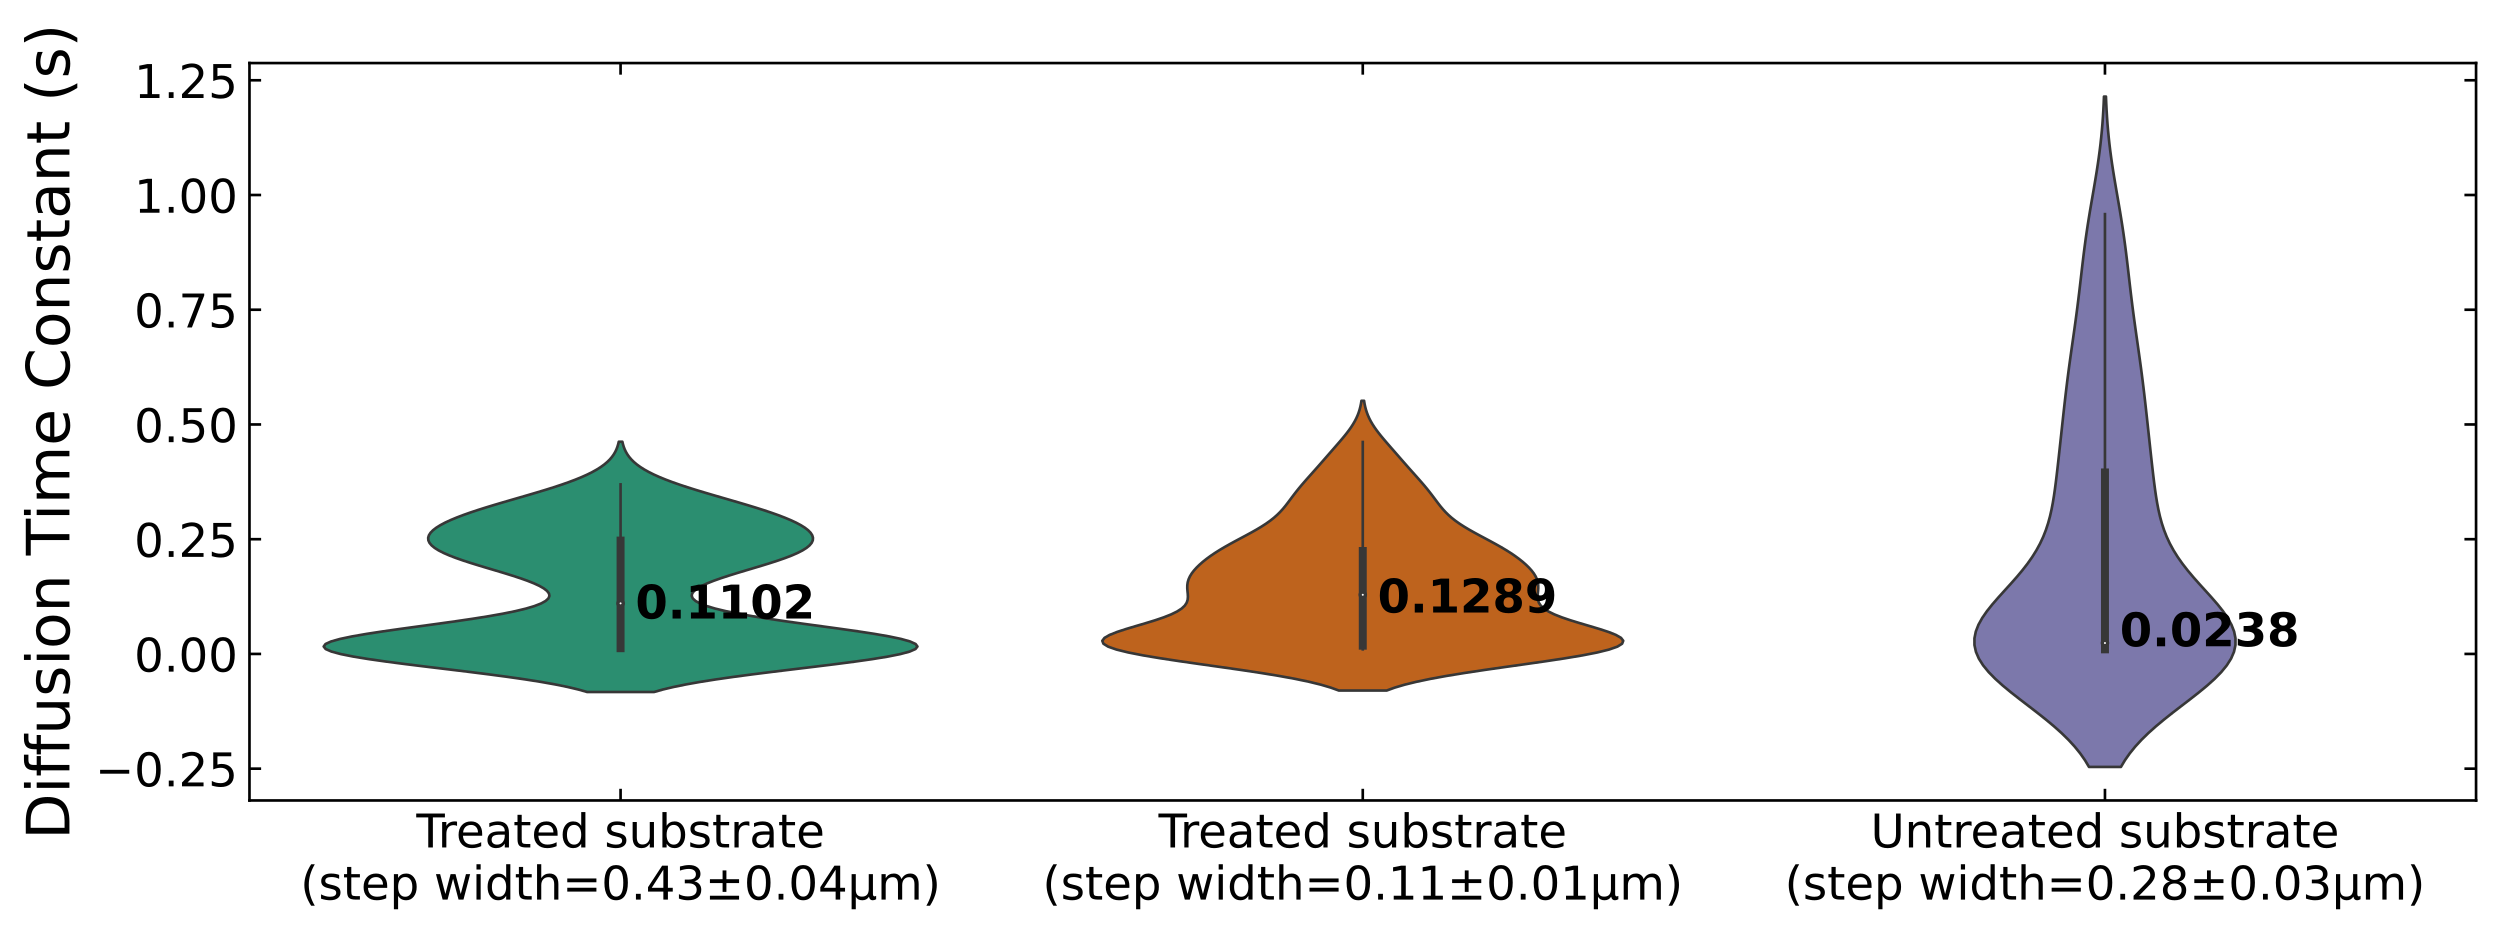 <?xml version="1.0" encoding="utf-8" standalone="no"?>
<!DOCTYPE svg PUBLIC "-//W3C//DTD SVG 1.1//EN"
  "http://www.w3.org/Graphics/SVG/1.1/DTD/svg11.dtd">
<!-- Created with matplotlib (https://matplotlib.org/) -->
<svg height="280.648pt" version="1.1" viewBox="0 0 751.824 280.648" width="751.824pt" xmlns="http://www.w3.org/2000/svg" xmlns:xlink="http://www.w3.org/1999/xlink">
 <defs>
  <style type="text/css">*{stroke-linecap:butt;stroke-linejoin:round;}</style>
 </defs>
 <g id="figure_1">
  <g id="patch_1">
   <path d="M 0 280.648 
L 751.824 280.648 
L 751.824 0 
L 0 0 
z
" style="fill:#ffffff;"/>
  </g>
  <g id="axes_1">
   <g id="patch_2">
    <path d="M 75.024 240.722 
L 744.624 240.722 
L 744.624 18.962 
L 75.024 18.962 
z
" style="fill:#ffffff;"/>
   </g>
   <g id="PolyCollection_1">
    <defs>
     <path d="M 196.658 -72.534 
L 176.59 -72.534 
L 173.894 -73.295 
L 170.695 -74.055 
L 166.966 -74.815 
L 162.696 -75.576 
L 157.899 -76.336 
L 152.611 -77.096 
L 146.9 -77.856 
L 140.863 -78.617 
L 134.626 -79.377 
L 128.342 -80.137 
L 122.182 -80.898 
L 116.335 -81.658 
L 110.988 -82.418 
L 106.325 -83.179 
L 102.511 -83.939 
L 99.683 -84.699 
L 97.942 -85.459 
L 97.344 -86.22 
L 97.899 -86.98 
L 99.57 -87.74 
L 102.272 -88.501 
L 105.885 -89.261 
L 110.253 -90.021 
L 115.202 -90.782 
L 120.543 -91.542 
L 126.089 -92.302 
L 131.659 -93.062 
L 137.091 -93.823 
L 142.243 -94.583 
L 147 -95.343 
L 151.274 -96.104 
L 155.004 -96.864 
L 158.153 -97.624 
L 160.709 -98.385 
L 162.673 -99.145 
L 164.063 -99.905 
L 164.905 -100.666 
L 165.234 -101.426 
L 165.086 -102.186 
L 164.501 -102.946 
L 163.521 -103.707 
L 162.186 -104.467 
L 160.54 -105.227 
L 158.624 -105.988 
L 156.485 -106.748 
L 154.168 -107.508 
L 151.722 -108.269 
L 149.197 -109.029 
L 146.643 -109.789 
L 144.112 -110.549 
L 141.653 -111.31 
L 139.313 -112.07 
L 137.136 -112.83 
L 135.158 -113.591 
L 133.414 -114.351 
L 131.926 -115.111 
L 130.715 -115.872 
L 129.791 -116.632 
L 129.159 -117.392 
L 128.819 -118.152 
L 128.764 -118.913 
L 128.988 -119.673 
L 129.478 -120.433 
L 130.222 -121.194 
L 131.208 -121.954 
L 132.422 -122.714 
L 133.851 -123.475 
L 135.482 -124.235 
L 137.299 -124.995 
L 139.29 -125.755 
L 141.436 -126.516 
L 143.72 -127.276 
L 146.123 -128.036 
L 148.62 -128.797 
L 151.187 -129.557 
L 153.798 -130.317 
L 156.424 -131.078 
L 159.039 -131.838 
L 161.612 -132.598 
L 164.119 -133.358 
L 166.533 -134.119 
L 168.833 -134.879 
L 171 -135.639 
L 173.02 -136.4 
L 174.882 -137.16 
L 176.578 -137.92 
L 178.108 -138.681 
L 179.471 -139.441 
L 180.673 -140.201 
L 181.72 -140.961 
L 182.622 -141.722 
L 183.391 -142.482 
L 184.038 -143.242 
L 184.577 -144.003 
L 185.021 -144.763 
L 185.381 -145.523 
L 185.671 -146.284 
L 185.901 -147.044 
L 186.082 -147.804 
L 187.166 -147.804 
L 187.166 -147.804 
L 187.347 -147.044 
L 187.577 -146.284 
L 187.867 -145.523 
L 188.228 -144.763 
L 188.671 -144.003 
L 189.21 -143.242 
L 189.857 -142.482 
L 190.626 -141.722 
L 191.528 -140.961 
L 192.576 -140.201 
L 193.777 -139.441 
L 195.14 -138.681 
L 196.67 -137.92 
L 198.367 -137.16 
L 200.228 -136.4 
L 202.248 -135.639 
L 204.415 -134.879 
L 206.715 -134.119 
L 209.13 -133.358 
L 211.636 -132.598 
L 214.209 -131.838 
L 216.824 -131.078 
L 219.45 -130.317 
L 222.061 -129.557 
L 224.629 -128.797 
L 227.126 -128.036 
L 229.528 -127.276 
L 231.812 -126.516 
L 233.959 -125.755 
L 235.949 -124.995 
L 237.767 -124.235 
L 239.397 -123.475 
L 240.826 -122.714 
L 242.04 -121.954 
L 243.026 -121.194 
L 243.77 -120.433 
L 244.26 -119.673 
L 244.484 -118.913 
L 244.43 -118.152 
L 244.089 -117.392 
L 243.457 -116.632 
L 242.533 -115.872 
L 241.322 -115.111 
L 239.835 -114.351 
L 238.09 -113.591 
L 236.113 -112.83 
L 233.935 -112.07 
L 231.595 -111.31 
L 229.136 -110.549 
L 226.605 -109.789 
L 224.051 -109.029 
L 221.526 -108.269 
L 219.08 -107.508 
L 216.763 -106.748 
L 214.624 -105.988 
L 212.708 -105.227 
L 211.062 -104.467 
L 209.727 -103.707 
L 208.747 -102.946 
L 208.162 -102.186 
L 208.014 -101.426 
L 208.343 -100.666 
L 209.186 -99.905 
L 210.575 -99.145 
L 212.539 -98.385 
L 215.095 -97.624 
L 218.245 -96.864 
L 221.974 -96.104 
L 226.248 -95.343 
L 231.005 -94.583 
L 236.157 -93.823 
L 241.589 -93.062 
L 247.16 -92.302 
L 252.705 -91.542 
L 258.046 -90.782 
L 262.995 -90.021 
L 267.363 -89.261 
L 270.976 -88.501 
L 273.678 -87.74 
L 275.349 -86.98 
L 275.904 -86.22 
L 275.306 -85.459 
L 273.565 -84.699 
L 270.737 -83.939 
L 266.923 -83.179 
L 262.26 -82.418 
L 256.913 -81.658 
L 251.066 -80.898 
L 244.907 -80.137 
L 238.622 -79.377 
L 232.385 -78.617 
L 226.348 -77.856 
L 220.637 -77.096 
L 215.349 -76.336 
L 210.552 -75.576 
L 206.282 -74.815 
L 202.553 -74.055 
L 199.354 -73.295 
L 196.658 -72.534 
z
" id="m9486fb1afa" style="stroke:#373737;stroke-width:0.8;"/>
    </defs>
    <g clip-path="url(#p6ce633fe58)">
     <use style="fill:#2b8e70;stroke:#373737;stroke-width:0.8;" x="0" xlink:href="#m9486fb1afa" y="280.648"/>
    </g>
   </g>
   <g id="PolyCollection_2">
    <defs>
     <path d="M 417.018 -72.981 
L 402.631 -72.981 
L 400.214 -73.861 
L 397.234 -74.742 
L 393.646 -75.622 
L 389.432 -76.502 
L 384.611 -77.382 
L 379.238 -78.262 
L 373.416 -79.143 
L 367.291 -80.023 
L 361.049 -80.903 
L 354.904 -81.783 
L 349.086 -82.664 
L 343.825 -83.544 
L 339.328 -84.424 
L 335.764 -85.304 
L 333.248 -86.184 
L 331.83 -87.065 
L 331.495 -87.945 
L 332.16 -88.825 
L 333.686 -89.705 
L 335.891 -90.586 
L 338.568 -91.466 
L 341.503 -92.346 
L 344.491 -93.226 
L 347.355 -94.106 
L 349.95 -94.987 
L 352.175 -95.867 
L 353.976 -96.747 
L 355.338 -97.627 
L 356.285 -98.508 
L 356.867 -99.388 
L 357.158 -100.268 
L 357.239 -101.148 
L 357.197 -102.029 
L 357.109 -102.909 
L 357.045 -103.789 
L 357.056 -104.669 
L 357.18 -105.549 
L 357.439 -106.43 
L 357.839 -107.31 
L 358.379 -108.19 
L 359.05 -109.07 
L 359.841 -109.951 
L 360.744 -110.831 
L 361.75 -111.711 
L 362.855 -112.591 
L 364.058 -113.471 
L 365.359 -114.352 
L 366.753 -115.232 
L 368.235 -116.112 
L 369.793 -116.992 
L 371.406 -117.873 
L 373.052 -118.753 
L 374.7 -119.633 
L 376.319 -120.513 
L 377.878 -121.393 
L 379.349 -122.274 
L 380.713 -123.154 
L 381.956 -124.034 
L 383.074 -124.914 
L 384.072 -125.795 
L 384.963 -126.675 
L 385.763 -127.555 
L 386.495 -128.435 
L 387.181 -129.316 
L 387.844 -130.196 
L 388.5 -131.076 
L 389.166 -131.956 
L 389.85 -132.836 
L 390.557 -133.717 
L 391.289 -134.597 
L 392.042 -135.477 
L 392.811 -136.357 
L 393.592 -137.238 
L 394.378 -138.118 
L 395.164 -138.998 
L 395.946 -139.878 
L 396.724 -140.758 
L 397.497 -141.639 
L 398.266 -142.519 
L 399.034 -143.399 
L 399.801 -144.279 
L 400.569 -145.16 
L 401.338 -146.04 
L 402.105 -146.92 
L 402.867 -147.8 
L 403.616 -148.68 
L 404.346 -149.561 
L 405.048 -150.441 
L 405.713 -151.321 
L 406.334 -152.201 
L 406.903 -153.082 
L 407.416 -153.962 
L 407.869 -154.842 
L 408.263 -155.722 
L 408.598 -156.603 
L 408.877 -157.483 
L 409.105 -158.363 
L 409.287 -159.243 
L 409.431 -160.123 
L 410.217 -160.123 
L 410.217 -160.123 
L 410.361 -159.243 
L 410.543 -158.363 
L 410.771 -157.483 
L 411.051 -156.603 
L 411.385 -155.722 
L 411.779 -154.842 
L 412.232 -153.962 
L 412.745 -153.082 
L 413.315 -152.201 
L 413.935 -151.321 
L 414.601 -150.441 
L 415.302 -149.561 
L 416.032 -148.68 
L 416.781 -147.8 
L 417.543 -146.92 
L 418.31 -146.04 
L 419.079 -145.16 
L 419.847 -144.279 
L 420.614 -143.399 
L 421.382 -142.519 
L 422.151 -141.639 
L 422.924 -140.758 
L 423.702 -139.878 
L 424.484 -138.998 
L 425.27 -138.118 
L 426.056 -137.238 
L 426.837 -136.357 
L 427.607 -135.477 
L 428.36 -134.597 
L 429.091 -133.717 
L 429.798 -132.836 
L 430.482 -131.956 
L 431.148 -131.076 
L 431.804 -130.196 
L 432.467 -129.316 
L 433.153 -128.435 
L 433.885 -127.555 
L 434.686 -126.675 
L 435.576 -125.795 
L 436.574 -124.914 
L 437.692 -124.034 
L 438.935 -123.154 
L 440.299 -122.274 
L 441.771 -121.393 
L 443.329 -120.513 
L 444.948 -119.633 
L 446.596 -118.753 
L 448.242 -117.873 
L 449.856 -116.992 
L 451.413 -116.112 
L 452.895 -115.232 
L 454.289 -114.352 
L 455.59 -113.471 
L 456.793 -112.591 
L 457.899 -111.711 
L 458.904 -110.831 
L 459.807 -109.951 
L 460.598 -109.07 
L 461.269 -108.19 
L 461.809 -107.31 
L 462.209 -106.43 
L 462.468 -105.549 
L 462.592 -104.669 
L 462.604 -103.789 
L 462.539 -102.909 
L 462.451 -102.029 
L 462.409 -101.148 
L 462.49 -100.268 
L 462.781 -99.388 
L 463.363 -98.508 
L 464.31 -97.627 
L 465.672 -96.747 
L 467.473 -95.867 
L 469.699 -94.987 
L 472.293 -94.106 
L 475.157 -93.226 
L 478.145 -92.346 
L 481.08 -91.466 
L 483.757 -90.586 
L 485.962 -89.705 
L 487.488 -88.825 
L 488.153 -87.945 
L 487.818 -87.065 
L 486.401 -86.184 
L 483.884 -85.304 
L 480.32 -84.424 
L 475.823 -83.544 
L 470.562 -82.664 
L 464.745 -81.783 
L 458.6 -80.903 
L 452.357 -80.023 
L 446.232 -79.143 
L 440.41 -78.262 
L 435.037 -77.382 
L 430.216 -76.502 
L 426.003 -75.622 
L 422.414 -74.742 
L 419.434 -73.861 
L 417.018 -72.981 
z
" id="m506a0eb60c" style="stroke:#373737;stroke-width:0.8;"/>
    </defs>
    <g clip-path="url(#p6ce633fe58)">
     <use style="fill:#be631d;stroke:#373737;stroke-width:0.8;" x="0" xlink:href="#m506a0eb60c" y="280.648"/>
    </g>
   </g>
   <g id="PolyCollection_3">
    <defs>
     <path d="M 637.826 -50.006 
L 628.222 -50.006 
L 627.003 -52.043 
L 625.574 -54.079 
L 623.925 -56.115 
L 622.055 -58.152 
L 619.972 -60.188 
L 617.695 -62.224 
L 615.252 -64.261 
L 612.685 -66.297 
L 610.044 -68.334 
L 607.392 -70.37 
L 604.795 -72.406 
L 602.326 -74.443 
L 600.057 -76.479 
L 598.057 -78.515 
L 596.387 -80.552 
L 595.096 -82.588 
L 594.221 -84.624 
L 593.78 -86.661 
L 593.774 -88.697 
L 594.185 -90.734 
L 594.981 -92.77 
L 596.113 -94.806 
L 597.523 -96.843 
L 599.145 -98.879 
L 600.91 -100.915 
L 602.749 -102.952 
L 604.6 -104.988 
L 606.405 -107.024 
L 608.118 -109.061 
L 609.705 -111.097 
L 611.141 -113.134 
L 612.414 -115.17 
L 613.521 -117.206 
L 614.467 -119.243 
L 615.265 -121.279 
L 615.932 -123.315 
L 616.487 -125.352 
L 616.95 -127.388 
L 617.339 -129.424 
L 617.674 -131.461 
L 617.969 -133.497 
L 618.236 -135.534 
L 618.485 -137.57 
L 618.722 -139.606 
L 618.952 -141.643 
L 619.178 -143.679 
L 619.401 -145.715 
L 619.622 -147.752 
L 619.843 -149.788 
L 620.062 -151.824 
L 620.282 -153.861 
L 620.504 -155.897 
L 620.728 -157.934 
L 620.958 -159.97 
L 621.193 -162.006 
L 621.436 -164.043 
L 621.687 -166.079 
L 621.948 -168.115 
L 622.217 -170.152 
L 622.495 -172.188 
L 622.779 -174.224 
L 623.067 -176.261 
L 623.357 -178.297 
L 623.647 -180.334 
L 623.933 -182.37 
L 624.214 -184.406 
L 624.487 -186.443 
L 624.752 -188.479 
L 625.007 -190.515 
L 625.255 -192.552 
L 625.495 -194.588 
L 625.731 -196.624 
L 625.966 -198.661 
L 626.202 -200.697 
L 626.444 -202.734 
L 626.695 -204.77 
L 626.957 -206.806 
L 627.232 -208.843 
L 627.524 -210.879 
L 627.83 -212.915 
L 628.152 -214.952 
L 628.486 -216.988 
L 628.831 -219.024 
L 629.181 -221.061 
L 629.534 -223.097 
L 629.883 -225.134 
L 630.225 -227.17 
L 630.555 -229.206 
L 630.868 -231.243 
L 631.162 -233.279 
L 631.433 -235.315 
L 631.68 -237.352 
L 631.901 -239.388 
L 632.097 -241.424 
L 632.267 -243.461 
L 632.413 -245.497 
L 632.537 -247.534 
L 632.64 -249.57 
L 632.725 -251.606 
L 633.323 -251.606 
L 633.323 -251.606 
L 633.408 -249.57 
L 633.511 -247.534 
L 633.635 -245.497 
L 633.781 -243.461 
L 633.952 -241.424 
L 634.147 -239.388 
L 634.368 -237.352 
L 634.615 -235.315 
L 634.886 -233.279 
L 635.18 -231.243 
L 635.493 -229.206 
L 635.823 -227.17 
L 636.165 -225.134 
L 636.514 -223.097 
L 636.867 -221.061 
L 637.217 -219.024 
L 637.562 -216.988 
L 637.896 -214.952 
L 638.218 -212.915 
L 638.524 -210.879 
L 638.816 -208.843 
L 639.092 -206.806 
L 639.354 -204.77 
L 639.604 -202.734 
L 639.846 -200.697 
L 640.082 -198.661 
L 640.317 -196.624 
L 640.553 -194.588 
L 640.793 -192.552 
L 641.041 -190.515 
L 641.297 -188.479 
L 641.561 -186.443 
L 641.834 -184.406 
L 642.115 -182.37 
L 642.401 -180.334 
L 642.691 -178.297 
L 642.981 -176.261 
L 643.269 -174.224 
L 643.553 -172.188 
L 643.831 -170.152 
L 644.1 -168.115 
L 644.361 -166.079 
L 644.612 -164.043 
L 644.855 -162.006 
L 645.091 -159.97 
L 645.32 -157.934 
L 645.544 -155.897 
L 645.766 -153.861 
L 645.986 -151.824 
L 646.206 -149.788 
L 646.426 -147.752 
L 646.647 -145.715 
L 646.871 -143.679 
L 647.096 -141.643 
L 647.327 -139.606 
L 647.564 -137.57 
L 647.812 -135.534 
L 648.079 -133.497 
L 648.374 -131.461 
L 648.709 -129.424 
L 649.099 -127.388 
L 649.561 -125.352 
L 650.116 -123.315 
L 650.783 -121.279 
L 651.581 -119.243 
L 652.527 -117.206 
L 653.634 -115.17 
L 654.907 -113.134 
L 656.343 -111.097 
L 657.93 -109.061 
L 659.643 -107.024 
L 661.448 -104.988 
L 663.299 -102.952 
L 665.138 -100.915 
L 666.903 -98.879 
L 668.525 -96.843 
L 669.935 -94.806 
L 671.067 -92.77 
L 671.863 -90.734 
L 672.274 -88.697 
L 672.268 -86.661 
L 671.827 -84.624 
L 670.952 -82.588 
L 669.661 -80.552 
L 667.991 -78.515 
L 665.991 -76.479 
L 663.722 -74.443 
L 661.253 -72.406 
L 658.656 -70.37 
L 656.004 -68.334 
L 653.363 -66.297 
L 650.796 -64.261 
L 648.353 -62.224 
L 646.076 -60.188 
L 643.993 -58.152 
L 642.123 -56.115 
L 640.474 -54.079 
L 639.045 -52.043 
L 637.826 -50.006 
z
" id="m720da6b97a" style="stroke:#373737;stroke-width:0.8;"/>
    </defs>
    <g clip-path="url(#p6ce633fe58)">
     <use style="fill:#7c78ab;stroke:#373737;stroke-width:0.8;" x="0" xlink:href="#m720da6b97a" y="280.648"/>
    </g>
   </g>
   <g id="matplotlib.axis_1">
    <g id="xtick_1">
     <g id="line2d_1">
      <defs>
       <path d="M 0 0 
L 0 -3.5 
" id="m324b6450a7" style="stroke:#000000;stroke-width:0.8;"/>
      </defs>
      <g>
       <use style="stroke:#000000;stroke-width:0.8;" x="186.624" xlink:href="#m324b6450a7" y="240.722"/>
      </g>
     </g>
     <g id="line2d_2">
      <defs>
       <path d="M 0 0 
L 0 3.5 
" id="mdf207b5e1d" style="stroke:#000000;stroke-width:0.8;"/>
      </defs>
      <g>
       <use style="stroke:#000000;stroke-width:0.8;" x="186.624" xlink:href="#mdf207b5e1d" y="18.962"/>
      </g>
     </g>
     <g id="text_1">
      <!-- Treated substrate -->
      <g transform="translate(125.208 254.86)scale(0.14 -0.14)">
       <defs>
        <path d="M -0.297 72.906 
L 61.375 72.906 
L 61.375 64.594 
L 35.5 64.594 
L 35.5 0 
L 25.594 0 
L 25.594 64.594 
L -0.297 64.594 
z
" id="DejaVuSans-84"/>
        <path d="M 41.109 46.297 
Q 39.594 47.172 37.812 47.578 
Q 36.031 48 33.891 48 
Q 26.266 48 22.188 43.047 
Q 18.109 38.094 18.109 28.812 
L 18.109 0 
L 9.078 0 
L 9.078 54.688 
L 18.109 54.688 
L 18.109 46.188 
Q 20.953 51.172 25.484 53.578 
Q 30.031 56 36.531 56 
Q 37.453 56 38.578 55.875 
Q 39.703 55.766 41.062 55.516 
z
" id="DejaVuSans-114"/>
        <path d="M 56.203 29.594 
L 56.203 25.203 
L 14.891 25.203 
Q 15.484 15.922 20.484 11.062 
Q 25.484 6.203 34.422 6.203 
Q 39.594 6.203 44.453 7.469 
Q 49.312 8.734 54.109 11.281 
L 54.109 2.781 
Q 49.266 0.734 44.188 -0.344 
Q 39.109 -1.422 33.891 -1.422 
Q 20.797 -1.422 13.156 6.188 
Q 5.516 13.812 5.516 26.812 
Q 5.516 40.234 12.766 48.109 
Q 20.016 56 32.328 56 
Q 43.359 56 49.781 48.891 
Q 56.203 41.797 56.203 29.594 
z
M 47.219 32.234 
Q 47.125 39.594 43.094 43.984 
Q 39.062 48.391 32.422 48.391 
Q 24.906 48.391 20.391 44.141 
Q 15.875 39.891 15.188 32.172 
z
" id="DejaVuSans-101"/>
        <path d="M 34.281 27.484 
Q 23.391 27.484 19.188 25 
Q 14.984 22.516 14.984 16.5 
Q 14.984 11.719 18.141 8.906 
Q 21.297 6.109 26.703 6.109 
Q 34.188 6.109 38.703 11.406 
Q 43.219 16.703 43.219 25.484 
L 43.219 27.484 
z
M 52.203 31.203 
L 52.203 0 
L 43.219 0 
L 43.219 8.297 
Q 40.141 3.328 35.547 0.953 
Q 30.953 -1.422 24.312 -1.422 
Q 15.922 -1.422 10.953 3.297 
Q 6 8.016 6 15.922 
Q 6 25.141 12.172 29.828 
Q 18.359 34.516 30.609 34.516 
L 43.219 34.516 
L 43.219 35.406 
Q 43.219 41.609 39.141 45 
Q 35.062 48.391 27.688 48.391 
Q 23 48.391 18.547 47.266 
Q 14.109 46.141 10.016 43.891 
L 10.016 52.203 
Q 14.938 54.109 19.578 55.047 
Q 24.219 56 28.609 56 
Q 40.484 56 46.344 49.844 
Q 52.203 43.703 52.203 31.203 
z
" id="DejaVuSans-97"/>
        <path d="M 18.312 70.219 
L 18.312 54.688 
L 36.812 54.688 
L 36.812 47.703 
L 18.312 47.703 
L 18.312 18.016 
Q 18.312 11.328 20.141 9.422 
Q 21.969 7.516 27.594 7.516 
L 36.812 7.516 
L 36.812 0 
L 27.594 0 
Q 17.188 0 13.234 3.875 
Q 9.281 7.766 9.281 18.016 
L 9.281 47.703 
L 2.688 47.703 
L 2.688 54.688 
L 9.281 54.688 
L 9.281 70.219 
z
" id="DejaVuSans-116"/>
        <path d="M 45.406 46.391 
L 45.406 75.984 
L 54.391 75.984 
L 54.391 0 
L 45.406 0 
L 45.406 8.203 
Q 42.578 3.328 38.25 0.953 
Q 33.938 -1.422 27.875 -1.422 
Q 17.969 -1.422 11.734 6.484 
Q 5.516 14.406 5.516 27.297 
Q 5.516 40.188 11.734 48.094 
Q 17.969 56 27.875 56 
Q 33.938 56 38.25 53.625 
Q 42.578 51.266 45.406 46.391 
z
M 14.797 27.297 
Q 14.797 17.391 18.875 11.75 
Q 22.953 6.109 30.078 6.109 
Q 37.203 6.109 41.297 11.75 
Q 45.406 17.391 45.406 27.297 
Q 45.406 37.203 41.297 42.844 
Q 37.203 48.484 30.078 48.484 
Q 22.953 48.484 18.875 42.844 
Q 14.797 37.203 14.797 27.297 
z
" id="DejaVuSans-100"/>
        <path id="DejaVuSans-32"/>
        <path d="M 44.281 53.078 
L 44.281 44.578 
Q 40.484 46.531 36.375 47.5 
Q 32.281 48.484 27.875 48.484 
Q 21.188 48.484 17.844 46.438 
Q 14.5 44.391 14.5 40.281 
Q 14.5 37.156 16.891 35.375 
Q 19.281 33.594 26.516 31.984 
L 29.594 31.297 
Q 39.156 29.25 43.188 25.516 
Q 47.219 21.781 47.219 15.094 
Q 47.219 7.469 41.188 3.016 
Q 35.156 -1.422 24.609 -1.422 
Q 20.219 -1.422 15.453 -0.562 
Q 10.688 0.297 5.422 2 
L 5.422 11.281 
Q 10.406 8.688 15.234 7.391 
Q 20.062 6.109 24.812 6.109 
Q 31.156 6.109 34.562 8.281 
Q 37.984 10.453 37.984 14.406 
Q 37.984 18.062 35.516 20.016 
Q 33.062 21.969 24.703 23.781 
L 21.578 24.516 
Q 13.234 26.266 9.516 29.906 
Q 5.812 33.547 5.812 39.891 
Q 5.812 47.609 11.281 51.797 
Q 16.75 56 26.812 56 
Q 31.781 56 36.172 55.266 
Q 40.578 54.547 44.281 53.078 
z
" id="DejaVuSans-115"/>
        <path d="M 8.5 21.578 
L 8.5 54.688 
L 17.484 54.688 
L 17.484 21.922 
Q 17.484 14.156 20.5 10.266 
Q 23.531 6.391 29.594 6.391 
Q 36.859 6.391 41.078 11.031 
Q 45.312 15.672 45.312 23.688 
L 45.312 54.688 
L 54.297 54.688 
L 54.297 0 
L 45.312 0 
L 45.312 8.406 
Q 42.047 3.422 37.719 1 
Q 33.406 -1.422 27.688 -1.422 
Q 18.266 -1.422 13.375 4.438 
Q 8.5 10.297 8.5 21.578 
z
M 31.109 56 
z
" id="DejaVuSans-117"/>
        <path d="M 48.688 27.297 
Q 48.688 37.203 44.609 42.844 
Q 40.531 48.484 33.406 48.484 
Q 26.266 48.484 22.188 42.844 
Q 18.109 37.203 18.109 27.297 
Q 18.109 17.391 22.188 11.75 
Q 26.266 6.109 33.406 6.109 
Q 40.531 6.109 44.609 11.75 
Q 48.688 17.391 48.688 27.297 
z
M 18.109 46.391 
Q 20.953 51.266 25.266 53.625 
Q 29.594 56 35.594 56 
Q 45.562 56 51.781 48.094 
Q 58.016 40.188 58.016 27.297 
Q 58.016 14.406 51.781 6.484 
Q 45.562 -1.422 35.594 -1.422 
Q 29.594 -1.422 25.266 0.953 
Q 20.953 3.328 18.109 8.203 
L 18.109 0 
L 9.078 0 
L 9.078 75.984 
L 18.109 75.984 
z
" id="DejaVuSans-98"/>
       </defs>
       <use xlink:href="#DejaVuSans-84"/>
       <use x="46.334" xlink:href="#DejaVuSans-114"/>
       <use x="85.197" xlink:href="#DejaVuSans-101"/>
       <use x="146.721" xlink:href="#DejaVuSans-97"/>
       <use x="208" xlink:href="#DejaVuSans-116"/>
       <use x="247.209" xlink:href="#DejaVuSans-101"/>
       <use x="308.732" xlink:href="#DejaVuSans-100"/>
       <use x="372.209" xlink:href="#DejaVuSans-32"/>
       <use x="403.996" xlink:href="#DejaVuSans-115"/>
       <use x="456.096" xlink:href="#DejaVuSans-117"/>
       <use x="519.475" xlink:href="#DejaVuSans-98"/>
       <use x="582.951" xlink:href="#DejaVuSans-115"/>
       <use x="635.051" xlink:href="#DejaVuSans-116"/>
       <use x="674.26" xlink:href="#DejaVuSans-114"/>
       <use x="715.373" xlink:href="#DejaVuSans-97"/>
       <use x="776.652" xlink:href="#DejaVuSans-116"/>
       <use x="815.861" xlink:href="#DejaVuSans-101"/>
      </g>
      <!-- (step width=0.43±0.04μm) -->
      <g transform="translate(90.326 270.537)scale(0.14 -0.14)">
       <defs>
        <path d="M 31 75.875 
Q 24.469 64.656 21.281 53.656 
Q 18.109 42.672 18.109 31.391 
Q 18.109 20.125 21.312 9.062 
Q 24.516 -2 31 -13.188 
L 23.188 -13.188 
Q 15.875 -1.703 12.234 9.375 
Q 8.594 20.453 8.594 31.391 
Q 8.594 42.281 12.203 53.312 
Q 15.828 64.359 23.188 75.875 
z
" id="DejaVuSans-40"/>
        <path d="M 18.109 8.203 
L 18.109 -20.797 
L 9.078 -20.797 
L 9.078 54.688 
L 18.109 54.688 
L 18.109 46.391 
Q 20.953 51.266 25.266 53.625 
Q 29.594 56 35.594 56 
Q 45.562 56 51.781 48.094 
Q 58.016 40.188 58.016 27.297 
Q 58.016 14.406 51.781 6.484 
Q 45.562 -1.422 35.594 -1.422 
Q 29.594 -1.422 25.266 0.953 
Q 20.953 3.328 18.109 8.203 
z
M 48.688 27.297 
Q 48.688 37.203 44.609 42.844 
Q 40.531 48.484 33.406 48.484 
Q 26.266 48.484 22.188 42.844 
Q 18.109 37.203 18.109 27.297 
Q 18.109 17.391 22.188 11.75 
Q 26.266 6.109 33.406 6.109 
Q 40.531 6.109 44.609 11.75 
Q 48.688 17.391 48.688 27.297 
z
" id="DejaVuSans-112"/>
        <path d="M 4.203 54.688 
L 13.188 54.688 
L 24.422 12.016 
L 35.594 54.688 
L 46.188 54.688 
L 57.422 12.016 
L 68.609 54.688 
L 77.594 54.688 
L 63.281 0 
L 52.688 0 
L 40.922 44.828 
L 29.109 0 
L 18.5 0 
z
" id="DejaVuSans-119"/>
        <path d="M 9.422 54.688 
L 18.406 54.688 
L 18.406 0 
L 9.422 0 
z
M 9.422 75.984 
L 18.406 75.984 
L 18.406 64.594 
L 9.422 64.594 
z
" id="DejaVuSans-105"/>
        <path d="M 54.891 33.016 
L 54.891 0 
L 45.906 0 
L 45.906 32.719 
Q 45.906 40.484 42.875 44.328 
Q 39.844 48.188 33.797 48.188 
Q 26.516 48.188 22.312 43.547 
Q 18.109 38.922 18.109 30.906 
L 18.109 0 
L 9.078 0 
L 9.078 75.984 
L 18.109 75.984 
L 18.109 46.188 
Q 21.344 51.125 25.703 53.562 
Q 30.078 56 35.797 56 
Q 45.219 56 50.047 50.172 
Q 54.891 44.344 54.891 33.016 
z
" id="DejaVuSans-104"/>
        <path d="M 10.594 45.406 
L 73.188 45.406 
L 73.188 37.203 
L 10.594 37.203 
z
M 10.594 25.484 
L 73.188 25.484 
L 73.188 17.188 
L 10.594 17.188 
z
" id="DejaVuSans-61"/>
        <path d="M 31.781 66.406 
Q 24.172 66.406 20.328 58.906 
Q 16.5 51.422 16.5 36.375 
Q 16.5 21.391 20.328 13.891 
Q 24.172 6.391 31.781 6.391 
Q 39.453 6.391 43.281 13.891 
Q 47.125 21.391 47.125 36.375 
Q 47.125 51.422 43.281 58.906 
Q 39.453 66.406 31.781 66.406 
z
M 31.781 74.219 
Q 44.047 74.219 50.516 64.516 
Q 56.984 54.828 56.984 36.375 
Q 56.984 17.969 50.516 8.266 
Q 44.047 -1.422 31.781 -1.422 
Q 19.531 -1.422 13.062 8.266 
Q 6.594 17.969 6.594 36.375 
Q 6.594 54.828 13.062 64.516 
Q 19.531 74.219 31.781 74.219 
z
" id="DejaVuSans-48"/>
        <path d="M 10.688 12.406 
L 21 12.406 
L 21 0 
L 10.688 0 
z
" id="DejaVuSans-46"/>
        <path d="M 37.797 64.312 
L 12.891 25.391 
L 37.797 25.391 
z
M 35.203 72.906 
L 47.609 72.906 
L 47.609 25.391 
L 58.016 25.391 
L 58.016 17.188 
L 47.609 17.188 
L 47.609 0 
L 37.797 0 
L 37.797 17.188 
L 4.891 17.188 
L 4.891 26.703 
z
" id="DejaVuSans-52"/>
        <path d="M 40.578 39.312 
Q 47.656 37.797 51.625 33 
Q 55.609 28.219 55.609 21.188 
Q 55.609 10.406 48.188 4.484 
Q 40.766 -1.422 27.094 -1.422 
Q 22.516 -1.422 17.656 -0.516 
Q 12.797 0.391 7.625 2.203 
L 7.625 11.719 
Q 11.719 9.328 16.594 8.109 
Q 21.484 6.891 26.812 6.891 
Q 36.078 6.891 40.938 10.547 
Q 45.797 14.203 45.797 21.188 
Q 45.797 27.641 41.281 31.266 
Q 36.766 34.906 28.719 34.906 
L 20.219 34.906 
L 20.219 43.016 
L 29.109 43.016 
Q 36.375 43.016 40.234 45.922 
Q 44.094 48.828 44.094 54.297 
Q 44.094 59.906 40.109 62.906 
Q 36.141 65.922 28.719 65.922 
Q 24.656 65.922 20.016 65.031 
Q 15.375 64.156 9.812 62.312 
L 9.812 71.094 
Q 15.438 72.656 20.344 73.438 
Q 25.25 74.219 29.594 74.219 
Q 40.828 74.219 47.359 69.109 
Q 53.906 64.016 53.906 55.328 
Q 53.906 49.266 50.438 45.094 
Q 46.969 40.922 40.578 39.312 
z
" id="DejaVuSans-51"/>
        <path d="M 46 62.703 
L 46 43.797 
L 73.188 43.797 
L 73.188 35.5 
L 46 35.5 
L 46 16.609 
L 37.797 16.609 
L 37.797 35.5 
L 10.594 35.5 
L 10.594 43.797 
L 37.797 43.797 
L 37.797 62.703 
z
M 10.594 8.297 
L 73.188 8.297 
L 73.188 0 
L 10.594 0 
z
" id="DejaVuSans-177"/>
        <path d="M 8.5 -20.797 
L 8.5 54.688 
L 17.484 54.688 
L 17.484 20.703 
Q 17.484 13.625 20.844 10 
Q 24.219 6.391 30.812 6.391 
Q 38.031 6.391 41.672 10.484 
Q 45.312 14.594 45.312 22.797 
L 45.312 54.688 
L 54.297 54.688 
L 54.297 12.594 
Q 54.297 9.672 55.141 8.281 
Q 56 6.891 57.812 6.891 
Q 58.25 6.891 59.031 7.156 
Q 59.812 7.422 61.188 8.016 
L 61.188 0.781 
Q 59.188 -0.344 57.391 -0.875 
Q 55.609 -1.422 53.906 -1.422 
Q 50.531 -1.422 48.531 0.484 
Q 46.531 2.391 45.797 6.297 
Q 43.359 2.438 39.812 0.5 
Q 36.281 -1.422 31.5 -1.422 
Q 26.516 -1.422 23.016 0.484 
Q 19.531 2.391 17.484 6.203 
L 17.484 -20.797 
z
" id="DejaVuSans-956"/>
        <path d="M 52 44.188 
Q 55.375 50.25 60.062 53.125 
Q 64.75 56 71.094 56 
Q 79.641 56 84.281 50.016 
Q 88.922 44.047 88.922 33.016 
L 88.922 0 
L 79.891 0 
L 79.891 32.719 
Q 79.891 40.578 77.094 44.375 
Q 74.312 48.188 68.609 48.188 
Q 61.625 48.188 57.562 43.547 
Q 53.516 38.922 53.516 30.906 
L 53.516 0 
L 44.484 0 
L 44.484 32.719 
Q 44.484 40.625 41.703 44.406 
Q 38.922 48.188 33.109 48.188 
Q 26.219 48.188 22.156 43.531 
Q 18.109 38.875 18.109 30.906 
L 18.109 0 
L 9.078 0 
L 9.078 54.688 
L 18.109 54.688 
L 18.109 46.188 
Q 21.188 51.219 25.484 53.609 
Q 29.781 56 35.688 56 
Q 41.656 56 45.828 52.969 
Q 50 49.953 52 44.188 
z
" id="DejaVuSans-109"/>
        <path d="M 8.016 75.875 
L 15.828 75.875 
Q 23.141 64.359 26.781 53.312 
Q 30.422 42.281 30.422 31.391 
Q 30.422 20.453 26.781 9.375 
Q 23.141 -1.703 15.828 -13.188 
L 8.016 -13.188 
Q 14.5 -2 17.703 9.062 
Q 20.906 20.125 20.906 31.391 
Q 20.906 42.672 17.703 53.656 
Q 14.5 64.656 8.016 75.875 
z
" id="DejaVuSans-41"/>
       </defs>
       <use xlink:href="#DejaVuSans-40"/>
       <use x="39.014" xlink:href="#DejaVuSans-115"/>
       <use x="91.113" xlink:href="#DejaVuSans-116"/>
       <use x="130.322" xlink:href="#DejaVuSans-101"/>
       <use x="191.846" xlink:href="#DejaVuSans-112"/>
       <use x="255.322" xlink:href="#DejaVuSans-32"/>
       <use x="287.109" xlink:href="#DejaVuSans-119"/>
       <use x="368.896" xlink:href="#DejaVuSans-105"/>
       <use x="396.68" xlink:href="#DejaVuSans-100"/>
       <use x="460.156" xlink:href="#DejaVuSans-116"/>
       <use x="499.365" xlink:href="#DejaVuSans-104"/>
       <use x="562.744" xlink:href="#DejaVuSans-61"/>
       <use x="646.533" xlink:href="#DejaVuSans-48"/>
       <use x="710.156" xlink:href="#DejaVuSans-46"/>
       <use x="741.943" xlink:href="#DejaVuSans-52"/>
       <use x="805.566" xlink:href="#DejaVuSans-51"/>
       <use x="869.189" xlink:href="#DejaVuSans-177"/>
       <use x="952.979" xlink:href="#DejaVuSans-48"/>
       <use x="1016.602" xlink:href="#DejaVuSans-46"/>
       <use x="1048.389" xlink:href="#DejaVuSans-48"/>
       <use x="1112.012" xlink:href="#DejaVuSans-52"/>
       <use x="1175.635" xlink:href="#DejaVuSans-956"/>
       <use x="1239.258" xlink:href="#DejaVuSans-109"/>
       <use x="1336.67" xlink:href="#DejaVuSans-41"/>
      </g>
     </g>
    </g>
    <g id="xtick_2">
     <g id="line2d_3">
      <g>
       <use style="stroke:#000000;stroke-width:0.8;" x="409.824" xlink:href="#m324b6450a7" y="240.722"/>
      </g>
     </g>
     <g id="line2d_4">
      <g>
       <use style="stroke:#000000;stroke-width:0.8;" x="409.824" xlink:href="#mdf207b5e1d" y="18.962"/>
      </g>
     </g>
     <g id="text_2">
      <!-- Treated substrate -->
      <g transform="translate(348.408 254.86)scale(0.14 -0.14)">
       <use xlink:href="#DejaVuSans-84"/>
       <use x="46.334" xlink:href="#DejaVuSans-114"/>
       <use x="85.197" xlink:href="#DejaVuSans-101"/>
       <use x="146.721" xlink:href="#DejaVuSans-97"/>
       <use x="208" xlink:href="#DejaVuSans-116"/>
       <use x="247.209" xlink:href="#DejaVuSans-101"/>
       <use x="308.732" xlink:href="#DejaVuSans-100"/>
       <use x="372.209" xlink:href="#DejaVuSans-32"/>
       <use x="403.996" xlink:href="#DejaVuSans-115"/>
       <use x="456.096" xlink:href="#DejaVuSans-117"/>
       <use x="519.475" xlink:href="#DejaVuSans-98"/>
       <use x="582.951" xlink:href="#DejaVuSans-115"/>
       <use x="635.051" xlink:href="#DejaVuSans-116"/>
       <use x="674.26" xlink:href="#DejaVuSans-114"/>
       <use x="715.373" xlink:href="#DejaVuSans-97"/>
       <use x="776.652" xlink:href="#DejaVuSans-116"/>
       <use x="815.861" xlink:href="#DejaVuSans-101"/>
      </g>
      <!-- (step width=0.11±0.01μm) -->
      <g transform="translate(313.526 270.537)scale(0.14 -0.14)">
       <defs>
        <path d="M 12.406 8.297 
L 28.516 8.297 
L 28.516 63.922 
L 10.984 60.406 
L 10.984 69.391 
L 28.422 72.906 
L 38.281 72.906 
L 38.281 8.297 
L 54.391 8.297 
L 54.391 0 
L 12.406 0 
z
" id="DejaVuSans-49"/>
       </defs>
       <use xlink:href="#DejaVuSans-40"/>
       <use x="39.014" xlink:href="#DejaVuSans-115"/>
       <use x="91.113" xlink:href="#DejaVuSans-116"/>
       <use x="130.322" xlink:href="#DejaVuSans-101"/>
       <use x="191.846" xlink:href="#DejaVuSans-112"/>
       <use x="255.322" xlink:href="#DejaVuSans-32"/>
       <use x="287.109" xlink:href="#DejaVuSans-119"/>
       <use x="368.896" xlink:href="#DejaVuSans-105"/>
       <use x="396.68" xlink:href="#DejaVuSans-100"/>
       <use x="460.156" xlink:href="#DejaVuSans-116"/>
       <use x="499.365" xlink:href="#DejaVuSans-104"/>
       <use x="562.744" xlink:href="#DejaVuSans-61"/>
       <use x="646.533" xlink:href="#DejaVuSans-48"/>
       <use x="710.156" xlink:href="#DejaVuSans-46"/>
       <use x="741.943" xlink:href="#DejaVuSans-49"/>
       <use x="805.566" xlink:href="#DejaVuSans-49"/>
       <use x="869.189" xlink:href="#DejaVuSans-177"/>
       <use x="952.979" xlink:href="#DejaVuSans-48"/>
       <use x="1016.602" xlink:href="#DejaVuSans-46"/>
       <use x="1048.389" xlink:href="#DejaVuSans-48"/>
       <use x="1112.012" xlink:href="#DejaVuSans-49"/>
       <use x="1175.635" xlink:href="#DejaVuSans-956"/>
       <use x="1239.258" xlink:href="#DejaVuSans-109"/>
       <use x="1336.67" xlink:href="#DejaVuSans-41"/>
      </g>
     </g>
    </g>
    <g id="xtick_3">
     <g id="line2d_5">
      <g>
       <use style="stroke:#000000;stroke-width:0.8;" x="633.024" xlink:href="#m324b6450a7" y="240.722"/>
      </g>
     </g>
     <g id="line2d_6">
      <g>
       <use style="stroke:#000000;stroke-width:0.8;" x="633.024" xlink:href="#mdf207b5e1d" y="18.962"/>
      </g>
     </g>
     <g id="text_3">
      <!-- Untreated substrate -->
      <g transform="translate(562.547 254.86)scale(0.14 -0.14)">
       <defs>
        <path d="M 8.688 72.906 
L 18.609 72.906 
L 18.609 28.609 
Q 18.609 16.891 22.844 11.734 
Q 27.094 6.594 36.625 6.594 
Q 46.094 6.594 50.344 11.734 
Q 54.594 16.891 54.594 28.609 
L 54.594 72.906 
L 64.5 72.906 
L 64.5 27.391 
Q 64.5 13.141 57.438 5.859 
Q 50.391 -1.422 36.625 -1.422 
Q 22.797 -1.422 15.734 5.859 
Q 8.688 13.141 8.688 27.391 
z
" id="DejaVuSans-85"/>
        <path d="M 54.891 33.016 
L 54.891 0 
L 45.906 0 
L 45.906 32.719 
Q 45.906 40.484 42.875 44.328 
Q 39.844 48.188 33.797 48.188 
Q 26.516 48.188 22.312 43.547 
Q 18.109 38.922 18.109 30.906 
L 18.109 0 
L 9.078 0 
L 9.078 54.688 
L 18.109 54.688 
L 18.109 46.188 
Q 21.344 51.125 25.703 53.562 
Q 30.078 56 35.797 56 
Q 45.219 56 50.047 50.172 
Q 54.891 44.344 54.891 33.016 
z
" id="DejaVuSans-110"/>
       </defs>
       <use xlink:href="#DejaVuSans-85"/>
       <use x="73.193" xlink:href="#DejaVuSans-110"/>
       <use x="136.572" xlink:href="#DejaVuSans-116"/>
       <use x="175.781" xlink:href="#DejaVuSans-114"/>
       <use x="214.645" xlink:href="#DejaVuSans-101"/>
       <use x="276.168" xlink:href="#DejaVuSans-97"/>
       <use x="337.447" xlink:href="#DejaVuSans-116"/>
       <use x="376.656" xlink:href="#DejaVuSans-101"/>
       <use x="438.18" xlink:href="#DejaVuSans-100"/>
       <use x="501.656" xlink:href="#DejaVuSans-32"/>
       <use x="533.443" xlink:href="#DejaVuSans-115"/>
       <use x="585.543" xlink:href="#DejaVuSans-117"/>
       <use x="648.922" xlink:href="#DejaVuSans-98"/>
       <use x="712.398" xlink:href="#DejaVuSans-115"/>
       <use x="764.498" xlink:href="#DejaVuSans-116"/>
       <use x="803.707" xlink:href="#DejaVuSans-114"/>
       <use x="844.82" xlink:href="#DejaVuSans-97"/>
       <use x="906.1" xlink:href="#DejaVuSans-116"/>
       <use x="945.309" xlink:href="#DejaVuSans-101"/>
      </g>
      <!-- (step width=0.28±0.03μm) -->
      <g transform="translate(536.726 270.537)scale(0.14 -0.14)">
       <defs>
        <path d="M 19.188 8.297 
L 53.609 8.297 
L 53.609 0 
L 7.328 0 
L 7.328 8.297 
Q 12.938 14.109 22.625 23.891 
Q 32.328 33.688 34.812 36.531 
Q 39.547 41.844 41.422 45.531 
Q 43.312 49.219 43.312 52.781 
Q 43.312 58.594 39.234 62.25 
Q 35.156 65.922 28.609 65.922 
Q 23.969 65.922 18.812 64.312 
Q 13.672 62.703 7.812 59.422 
L 7.812 69.391 
Q 13.766 71.781 18.938 73 
Q 24.125 74.219 28.422 74.219 
Q 39.75 74.219 46.484 68.547 
Q 53.219 62.891 53.219 53.422 
Q 53.219 48.922 51.531 44.891 
Q 49.859 40.875 45.406 35.406 
Q 44.188 33.984 37.641 27.219 
Q 31.109 20.453 19.188 8.297 
z
" id="DejaVuSans-50"/>
        <path d="M 31.781 34.625 
Q 24.75 34.625 20.719 30.859 
Q 16.703 27.094 16.703 20.516 
Q 16.703 13.922 20.719 10.156 
Q 24.75 6.391 31.781 6.391 
Q 38.812 6.391 42.859 10.172 
Q 46.922 13.969 46.922 20.516 
Q 46.922 27.094 42.891 30.859 
Q 38.875 34.625 31.781 34.625 
z
M 21.922 38.812 
Q 15.578 40.375 12.031 44.719 
Q 8.5 49.078 8.5 55.328 
Q 8.5 64.062 14.719 69.141 
Q 20.953 74.219 31.781 74.219 
Q 42.672 74.219 48.875 69.141 
Q 55.078 64.062 55.078 55.328 
Q 55.078 49.078 51.531 44.719 
Q 48 40.375 41.703 38.812 
Q 48.828 37.156 52.797 32.312 
Q 56.781 27.484 56.781 20.516 
Q 56.781 9.906 50.312 4.234 
Q 43.844 -1.422 31.781 -1.422 
Q 19.734 -1.422 13.25 4.234 
Q 6.781 9.906 6.781 20.516 
Q 6.781 27.484 10.781 32.312 
Q 14.797 37.156 21.922 38.812 
z
M 18.312 54.391 
Q 18.312 48.734 21.844 45.562 
Q 25.391 42.391 31.781 42.391 
Q 38.141 42.391 41.719 45.562 
Q 45.312 48.734 45.312 54.391 
Q 45.312 60.062 41.719 63.234 
Q 38.141 66.406 31.781 66.406 
Q 25.391 66.406 21.844 63.234 
Q 18.312 60.062 18.312 54.391 
z
" id="DejaVuSans-56"/>
       </defs>
       <use xlink:href="#DejaVuSans-40"/>
       <use x="39.014" xlink:href="#DejaVuSans-115"/>
       <use x="91.113" xlink:href="#DejaVuSans-116"/>
       <use x="130.322" xlink:href="#DejaVuSans-101"/>
       <use x="191.846" xlink:href="#DejaVuSans-112"/>
       <use x="255.322" xlink:href="#DejaVuSans-32"/>
       <use x="287.109" xlink:href="#DejaVuSans-119"/>
       <use x="368.896" xlink:href="#DejaVuSans-105"/>
       <use x="396.68" xlink:href="#DejaVuSans-100"/>
       <use x="460.156" xlink:href="#DejaVuSans-116"/>
       <use x="499.365" xlink:href="#DejaVuSans-104"/>
       <use x="562.744" xlink:href="#DejaVuSans-61"/>
       <use x="646.533" xlink:href="#DejaVuSans-48"/>
       <use x="710.156" xlink:href="#DejaVuSans-46"/>
       <use x="741.943" xlink:href="#DejaVuSans-50"/>
       <use x="805.566" xlink:href="#DejaVuSans-56"/>
       <use x="869.189" xlink:href="#DejaVuSans-177"/>
       <use x="952.979" xlink:href="#DejaVuSans-48"/>
       <use x="1016.602" xlink:href="#DejaVuSans-46"/>
       <use x="1048.389" xlink:href="#DejaVuSans-48"/>
       <use x="1112.012" xlink:href="#DejaVuSans-51"/>
       <use x="1175.635" xlink:href="#DejaVuSans-956"/>
       <use x="1239.258" xlink:href="#DejaVuSans-109"/>
       <use x="1336.67" xlink:href="#DejaVuSans-41"/>
      </g>
     </g>
    </g>
   </g>
   <g id="matplotlib.axis_2">
    <g id="ytick_1">
     <g id="line2d_7">
      <defs>
       <path d="M 0 0 
L 3.5 0 
" id="m7dd64a647e" style="stroke:#000000;stroke-width:0.8;"/>
      </defs>
      <g>
       <use style="stroke:#000000;stroke-width:0.8;" x="75.024" xlink:href="#m7dd64a647e" y="231.162"/>
      </g>
     </g>
     <g id="line2d_8">
      <defs>
       <path d="M 0 0 
L -3.5 0 
" id="m669c6cfafe" style="stroke:#000000;stroke-width:0.8;"/>
      </defs>
      <g>
       <use style="stroke:#000000;stroke-width:0.8;" x="744.624" xlink:href="#m669c6cfafe" y="231.162"/>
      </g>
     </g>
     <g id="text_4">
      <!-- −0.25 -->
      <g transform="translate(28.621 236.481)scale(0.14 -0.14)">
       <defs>
        <path d="M 10.594 35.5 
L 73.188 35.5 
L 73.188 27.203 
L 10.594 27.203 
z
" id="DejaVuSans-8722"/>
        <path d="M 10.797 72.906 
L 49.516 72.906 
L 49.516 64.594 
L 19.828 64.594 
L 19.828 46.734 
Q 21.969 47.469 24.109 47.828 
Q 26.266 48.188 28.422 48.188 
Q 40.625 48.188 47.75 41.5 
Q 54.891 34.812 54.891 23.391 
Q 54.891 11.625 47.562 5.094 
Q 40.234 -1.422 26.906 -1.422 
Q 22.312 -1.422 17.547 -0.641 
Q 12.797 0.141 7.719 1.703 
L 7.719 11.625 
Q 12.109 9.234 16.797 8.062 
Q 21.484 6.891 26.703 6.891 
Q 35.156 6.891 40.078 11.328 
Q 45.016 15.766 45.016 23.391 
Q 45.016 31 40.078 35.438 
Q 35.156 39.891 26.703 39.891 
Q 22.75 39.891 18.812 39.016 
Q 14.891 38.141 10.797 36.281 
z
" id="DejaVuSans-53"/>
       </defs>
       <use xlink:href="#DejaVuSans-8722"/>
       <use x="83.789" xlink:href="#DejaVuSans-48"/>
       <use x="147.412" xlink:href="#DejaVuSans-46"/>
       <use x="179.199" xlink:href="#DejaVuSans-50"/>
       <use x="242.822" xlink:href="#DejaVuSans-53"/>
      </g>
     </g>
    </g>
    <g id="ytick_2">
     <g id="line2d_9">
      <g>
       <use style="stroke:#000000;stroke-width:0.8;" x="75.024" xlink:href="#m7dd64a647e" y="196.659"/>
      </g>
     </g>
     <g id="line2d_10">
      <g>
       <use style="stroke:#000000;stroke-width:0.8;" x="744.624" xlink:href="#m669c6cfafe" y="196.659"/>
      </g>
     </g>
     <g id="text_5">
      <!-- 0.00 -->
      <g transform="translate(40.352 201.978)scale(0.14 -0.14)">
       <use xlink:href="#DejaVuSans-48"/>
       <use x="63.623" xlink:href="#DejaVuSans-46"/>
       <use x="95.41" xlink:href="#DejaVuSans-48"/>
       <use x="159.033" xlink:href="#DejaVuSans-48"/>
      </g>
     </g>
    </g>
    <g id="ytick_3">
     <g id="line2d_11">
      <g>
       <use style="stroke:#000000;stroke-width:0.8;" x="75.024" xlink:href="#m7dd64a647e" y="162.157"/>
      </g>
     </g>
     <g id="line2d_12">
      <g>
       <use style="stroke:#000000;stroke-width:0.8;" x="744.624" xlink:href="#m669c6cfafe" y="162.157"/>
      </g>
     </g>
     <g id="text_6">
      <!-- 0.25 -->
      <g transform="translate(40.352 167.476)scale(0.14 -0.14)">
       <use xlink:href="#DejaVuSans-48"/>
       <use x="63.623" xlink:href="#DejaVuSans-46"/>
       <use x="95.41" xlink:href="#DejaVuSans-50"/>
       <use x="159.033" xlink:href="#DejaVuSans-53"/>
      </g>
     </g>
    </g>
    <g id="ytick_4">
     <g id="line2d_13">
      <g>
       <use style="stroke:#000000;stroke-width:0.8;" x="75.024" xlink:href="#m7dd64a647e" y="127.654"/>
      </g>
     </g>
     <g id="line2d_14">
      <g>
       <use style="stroke:#000000;stroke-width:0.8;" x="744.624" xlink:href="#m669c6cfafe" y="127.654"/>
      </g>
     </g>
     <g id="text_7">
      <!-- 0.50 -->
      <g transform="translate(40.352 132.973)scale(0.14 -0.14)">
       <use xlink:href="#DejaVuSans-48"/>
       <use x="63.623" xlink:href="#DejaVuSans-46"/>
       <use x="95.41" xlink:href="#DejaVuSans-53"/>
       <use x="159.033" xlink:href="#DejaVuSans-48"/>
      </g>
     </g>
    </g>
    <g id="ytick_5">
     <g id="line2d_15">
      <g>
       <use style="stroke:#000000;stroke-width:0.8;" x="75.024" xlink:href="#m7dd64a647e" y="93.152"/>
      </g>
     </g>
     <g id="line2d_16">
      <g>
       <use style="stroke:#000000;stroke-width:0.8;" x="744.624" xlink:href="#m669c6cfafe" y="93.152"/>
      </g>
     </g>
     <g id="text_8">
      <!-- 0.75 -->
      <g transform="translate(40.352 98.471)scale(0.14 -0.14)">
       <defs>
        <path d="M 8.203 72.906 
L 55.078 72.906 
L 55.078 68.703 
L 28.609 0 
L 18.312 0 
L 43.219 64.594 
L 8.203 64.594 
z
" id="DejaVuSans-55"/>
       </defs>
       <use xlink:href="#DejaVuSans-48"/>
       <use x="63.623" xlink:href="#DejaVuSans-46"/>
       <use x="95.41" xlink:href="#DejaVuSans-55"/>
       <use x="159.033" xlink:href="#DejaVuSans-53"/>
      </g>
     </g>
    </g>
    <g id="ytick_6">
     <g id="line2d_17">
      <g>
       <use style="stroke:#000000;stroke-width:0.8;" x="75.024" xlink:href="#m7dd64a647e" y="58.649"/>
      </g>
     </g>
     <g id="line2d_18">
      <g>
       <use style="stroke:#000000;stroke-width:0.8;" x="744.624" xlink:href="#m669c6cfafe" y="58.649"/>
      </g>
     </g>
     <g id="text_9">
      <!-- 1.00 -->
      <g transform="translate(40.352 63.968)scale(0.14 -0.14)">
       <use xlink:href="#DejaVuSans-49"/>
       <use x="63.623" xlink:href="#DejaVuSans-46"/>
       <use x="95.41" xlink:href="#DejaVuSans-48"/>
       <use x="159.033" xlink:href="#DejaVuSans-48"/>
      </g>
     </g>
    </g>
    <g id="ytick_7">
     <g id="line2d_19">
      <g>
       <use style="stroke:#000000;stroke-width:0.8;" x="75.024" xlink:href="#m7dd64a647e" y="24.147"/>
      </g>
     </g>
     <g id="line2d_20">
      <g>
       <use style="stroke:#000000;stroke-width:0.8;" x="744.624" xlink:href="#m669c6cfafe" y="24.147"/>
      </g>
     </g>
     <g id="text_10">
      <!-- 1.25 -->
      <g transform="translate(40.352 29.466)scale(0.14 -0.14)">
       <use xlink:href="#DejaVuSans-49"/>
       <use x="63.623" xlink:href="#DejaVuSans-46"/>
       <use x="95.41" xlink:href="#DejaVuSans-50"/>
       <use x="159.033" xlink:href="#DejaVuSans-53"/>
      </g>
     </g>
    </g>
    <g id="text_11">
     <!-- Diffusion Time Constant (s) -->
     <g transform="translate(20.877 252.484)rotate(-90)scale(0.18 -0.18)">
      <defs>
       <path d="M 19.672 64.797 
L 19.672 8.109 
L 31.594 8.109 
Q 46.688 8.109 53.688 14.938 
Q 60.688 21.781 60.688 36.531 
Q 60.688 51.172 53.688 57.984 
Q 46.688 64.797 31.594 64.797 
z
M 9.812 72.906 
L 30.078 72.906 
Q 51.266 72.906 61.172 64.094 
Q 71.094 55.281 71.094 36.531 
Q 71.094 17.672 61.125 8.828 
Q 51.172 0 30.078 0 
L 9.812 0 
z
" id="DejaVuSans-68"/>
       <path d="M 37.109 75.984 
L 37.109 68.5 
L 28.516 68.5 
Q 23.688 68.5 21.797 66.547 
Q 19.922 64.594 19.922 59.516 
L 19.922 54.688 
L 34.719 54.688 
L 34.719 47.703 
L 19.922 47.703 
L 19.922 0 
L 10.891 0 
L 10.891 47.703 
L 2.297 47.703 
L 2.297 54.688 
L 10.891 54.688 
L 10.891 58.5 
Q 10.891 67.625 15.141 71.797 
Q 19.391 75.984 28.609 75.984 
z
" id="DejaVuSans-102"/>
       <path d="M 30.609 48.391 
Q 23.391 48.391 19.188 42.75 
Q 14.984 37.109 14.984 27.297 
Q 14.984 17.484 19.156 11.844 
Q 23.344 6.203 30.609 6.203 
Q 37.797 6.203 41.984 11.859 
Q 46.188 17.531 46.188 27.297 
Q 46.188 37.016 41.984 42.703 
Q 37.797 48.391 30.609 48.391 
z
M 30.609 56 
Q 42.328 56 49.016 48.375 
Q 55.719 40.766 55.719 27.297 
Q 55.719 13.875 49.016 6.219 
Q 42.328 -1.422 30.609 -1.422 
Q 18.844 -1.422 12.172 6.219 
Q 5.516 13.875 5.516 27.297 
Q 5.516 40.766 12.172 48.375 
Q 18.844 56 30.609 56 
z
" id="DejaVuSans-111"/>
       <path d="M 64.406 67.281 
L 64.406 56.891 
Q 59.422 61.531 53.781 63.812 
Q 48.141 66.109 41.797 66.109 
Q 29.297 66.109 22.656 58.469 
Q 16.016 50.828 16.016 36.375 
Q 16.016 21.969 22.656 14.328 
Q 29.297 6.688 41.797 6.688 
Q 48.141 6.688 53.781 8.984 
Q 59.422 11.281 64.406 15.922 
L 64.406 5.609 
Q 59.234 2.094 53.438 0.328 
Q 47.656 -1.422 41.219 -1.422 
Q 24.656 -1.422 15.125 8.703 
Q 5.609 18.844 5.609 36.375 
Q 5.609 53.953 15.125 64.078 
Q 24.656 74.219 41.219 74.219 
Q 47.75 74.219 53.531 72.484 
Q 59.328 70.75 64.406 67.281 
z
" id="DejaVuSans-67"/>
      </defs>
      <use xlink:href="#DejaVuSans-68"/>
      <use x="77.002" xlink:href="#DejaVuSans-105"/>
      <use x="104.785" xlink:href="#DejaVuSans-102"/>
      <use x="139.99" xlink:href="#DejaVuSans-102"/>
      <use x="175.195" xlink:href="#DejaVuSans-117"/>
      <use x="238.574" xlink:href="#DejaVuSans-115"/>
      <use x="290.674" xlink:href="#DejaVuSans-105"/>
      <use x="318.457" xlink:href="#DejaVuSans-111"/>
      <use x="379.639" xlink:href="#DejaVuSans-110"/>
      <use x="443.018" xlink:href="#DejaVuSans-32"/>
      <use x="474.805" xlink:href="#DejaVuSans-84"/>
      <use x="532.764" xlink:href="#DejaVuSans-105"/>
      <use x="560.547" xlink:href="#DejaVuSans-109"/>
      <use x="657.959" xlink:href="#DejaVuSans-101"/>
      <use x="719.482" xlink:href="#DejaVuSans-32"/>
      <use x="751.27" xlink:href="#DejaVuSans-67"/>
      <use x="821.094" xlink:href="#DejaVuSans-111"/>
      <use x="882.275" xlink:href="#DejaVuSans-110"/>
      <use x="945.654" xlink:href="#DejaVuSans-115"/>
      <use x="997.754" xlink:href="#DejaVuSans-116"/>
      <use x="1036.963" xlink:href="#DejaVuSans-97"/>
      <use x="1098.242" xlink:href="#DejaVuSans-110"/>
      <use x="1161.621" xlink:href="#DejaVuSans-116"/>
      <use x="1200.83" xlink:href="#DejaVuSans-32"/>
      <use x="1232.617" xlink:href="#DejaVuSans-40"/>
      <use x="1271.631" xlink:href="#DejaVuSans-115"/>
      <use x="1323.73" xlink:href="#DejaVuSans-41"/>
     </g>
    </g>
   </g>
   <g id="line2d_21">
    <path clip-path="url(#p6ce633fe58)" d="M 186.624 195.279 
L 186.624 145.679 
" style="fill:none;stroke:#373737;stroke-linecap:square;stroke-width:0.8;"/>
   </g>
   <g id="line2d_22">
    <path clip-path="url(#p6ce633fe58)" d="M 186.624 194.934 
L 186.624 162.571 
" style="fill:none;stroke:#373737;stroke-linecap:square;stroke-width:2.4;"/>
   </g>
   <g id="line2d_23">
    <path clip-path="url(#p6ce633fe58)" d="M 409.824 195.279 
L 409.824 132.913 
" style="fill:none;stroke:#373737;stroke-linecap:square;stroke-width:0.8;"/>
   </g>
   <g id="line2d_24">
    <path clip-path="url(#p6ce633fe58)" d="M 409.824 194.165 
L 409.824 165.704 
" style="fill:none;stroke:#373737;stroke-linecap:square;stroke-width:2.4;"/>
   </g>
   <g id="line2d_25">
    <path clip-path="url(#p6ce633fe58)" d="M 633.024 195.279 
L 633.024 64.404 
" style="fill:none;stroke:#373737;stroke-linecap:square;stroke-width:0.8;"/>
   </g>
   <g id="line2d_26">
    <path clip-path="url(#p6ce633fe58)" d="M 633.024 195.279 
L 633.024 142.09 
" style="fill:none;stroke:#373737;stroke-linecap:square;stroke-width:2.4;"/>
   </g>
   <g id="patch_3">
    <path d="M 75.024 240.722 
L 75.024 18.962 
" style="fill:none;stroke:#000000;stroke-linecap:square;stroke-linejoin:miter;stroke-width:0.8;"/>
   </g>
   <g id="patch_4">
    <path d="M 744.624 240.722 
L 744.624 18.962 
" style="fill:none;stroke:#000000;stroke-linecap:square;stroke-linejoin:miter;stroke-width:0.8;"/>
   </g>
   <g id="patch_5">
    <path d="M 75.024 240.722 
L 744.624 240.722 
" style="fill:none;stroke:#000000;stroke-linecap:square;stroke-linejoin:miter;stroke-width:0.8;"/>
   </g>
   <g id="patch_6">
    <path d="M 75.024 18.962 
L 744.624 18.962 
" style="fill:none;stroke:#000000;stroke-linecap:square;stroke-linejoin:miter;stroke-width:0.8;"/>
   </g>
   <g id="PathCollection_1">
    <defs>
     <path d="M 0 0.8 
C 0.212 0.8 0.416 0.716 0.566 0.566 
C 0.716 0.416 0.8 0.212 0.8 0 
C 0.8 -0.212 0.716 -0.416 0.566 -0.566 
C 0.416 -0.716 0.212 -0.8 0 -0.8 
C -0.212 -0.8 -0.416 -0.716 -0.566 -0.566 
C -0.716 -0.416 -0.8 -0.212 -0.8 0 
C -0.8 0.212 -0.716 0.416 -0.566 0.566 
C -0.416 0.716 -0.212 0.8 0 0.8 
z
" id="m181718dd69" style="stroke:#373737;"/>
    </defs>
    <g clip-path="url(#p6ce633fe58)">
     <use style="fill:#ffffff;stroke:#373737;" x="186.624" xlink:href="#m181718dd69" y="181.451"/>
    </g>
   </g>
   <g id="PathCollection_2">
    <g clip-path="url(#p6ce633fe58)">
     <use style="fill:#ffffff;stroke:#373737;" x="409.824" xlink:href="#m181718dd69" y="178.87"/>
    </g>
   </g>
   <g id="PathCollection_3">
    <g clip-path="url(#p6ce633fe58)">
     <use style="fill:#ffffff;stroke:#373737;" x="633.024" xlink:href="#m181718dd69" y="193.375"/>
    </g>
   </g>
   <g id="text_12">
    <!-- 0.1102 -->
    <g transform="translate(191.088 186.013)scale(0.14 -0.14)">
     <defs>
      <path d="M 46 36.531 
Q 46 50.203 43.438 55.781 
Q 40.875 61.375 34.812 61.375 
Q 28.766 61.375 26.172 55.781 
Q 23.578 50.203 23.578 36.531 
Q 23.578 22.703 26.172 17.031 
Q 28.766 11.375 34.812 11.375 
Q 40.828 11.375 43.406 17.031 
Q 46 22.703 46 36.531 
z
M 64.797 36.375 
Q 64.797 18.266 56.984 8.422 
Q 49.172 -1.422 34.812 -1.422 
Q 20.406 -1.422 12.594 8.422 
Q 4.781 18.266 4.781 36.375 
Q 4.781 54.547 12.594 64.375 
Q 20.406 74.219 34.812 74.219 
Q 49.172 74.219 56.984 64.375 
Q 64.797 54.547 64.797 36.375 
z
" id="DejaVuSans-Bold-48"/>
      <path d="M 10.203 18.891 
L 27.781 18.891 
L 27.781 0 
L 10.203 0 
z
" id="DejaVuSans-Bold-46"/>
      <path d="M 11.719 12.984 
L 28.328 12.984 
L 28.328 60.109 
L 11.281 56.594 
L 11.281 69.391 
L 28.219 72.906 
L 46.094 72.906 
L 46.094 12.984 
L 62.703 12.984 
L 62.703 0 
L 11.719 0 
z
" id="DejaVuSans-Bold-49"/>
      <path d="M 28.812 13.812 
L 60.891 13.812 
L 60.891 0 
L 7.906 0 
L 7.906 13.812 
L 34.516 37.312 
Q 38.094 40.531 39.797 43.609 
Q 41.5 46.688 41.5 50 
Q 41.5 55.125 38.062 58.25 
Q 34.625 61.375 28.906 61.375 
Q 24.516 61.375 19.281 59.5 
Q 14.062 57.625 8.109 53.906 
L 8.109 69.922 
Q 14.453 72.016 20.656 73.109 
Q 26.859 74.219 32.812 74.219 
Q 45.906 74.219 53.156 68.453 
Q 60.406 62.703 60.406 52.391 
Q 60.406 46.438 57.328 41.281 
Q 54.25 36.141 44.391 27.484 
z
" id="DejaVuSans-Bold-50"/>
     </defs>
     <use xlink:href="#DejaVuSans-Bold-48"/>
     <use x="69.58" xlink:href="#DejaVuSans-Bold-46"/>
     <use x="107.568" xlink:href="#DejaVuSans-Bold-49"/>
     <use x="177.148" xlink:href="#DejaVuSans-Bold-49"/>
     <use x="246.729" xlink:href="#DejaVuSans-Bold-48"/>
     <use x="316.309" xlink:href="#DejaVuSans-Bold-50"/>
    </g>
   </g>
   <g id="text_13">
    <!-- 0.1289 -->
    <g transform="translate(414.288 184.207)scale(0.14 -0.14)">
     <defs>
      <path d="M 34.812 32.625 
Q 29.547 32.625 26.703 29.734 
Q 23.875 26.859 23.875 21.484 
Q 23.875 16.109 26.703 13.25 
Q 29.547 10.406 34.812 10.406 
Q 40.047 10.406 42.828 13.25 
Q 45.609 16.109 45.609 21.484 
Q 45.609 26.906 42.828 29.766 
Q 40.047 32.625 34.812 32.625 
z
M 21.094 38.812 
Q 14.453 40.828 11.078 44.969 
Q 7.719 49.125 7.719 55.328 
Q 7.719 64.547 14.594 69.375 
Q 21.484 74.219 34.812 74.219 
Q 48.047 74.219 54.922 69.406 
Q 61.812 64.594 61.812 55.328 
Q 61.812 49.125 58.422 44.969 
Q 55.031 40.828 48.391 38.812 
Q 55.812 36.766 59.594 32.156 
Q 63.375 27.547 63.375 20.516 
Q 63.375 9.672 56.172 4.125 
Q 48.969 -1.422 34.812 -1.422 
Q 20.609 -1.422 13.359 4.125 
Q 6.109 9.672 6.109 20.516 
Q 6.109 27.547 9.891 32.156 
Q 13.672 36.766 21.094 38.812 
z
M 25.484 53.422 
Q 25.484 49.078 27.906 46.734 
Q 30.328 44.391 34.812 44.391 
Q 39.203 44.391 41.594 46.734 
Q 44 49.078 44 53.422 
Q 44 57.766 41.594 60.078 
Q 39.203 62.406 34.812 62.406 
Q 30.328 62.406 27.906 60.062 
Q 25.484 57.719 25.484 53.422 
z
" id="DejaVuSans-Bold-56"/>
      <path d="M 10.016 1.609 
L 10.016 15.094 
Q 14.5 12.984 18.594 11.938 
Q 22.703 10.891 26.703 10.891 
Q 35.109 10.891 39.797 15.547 
Q 44.484 20.219 45.312 29.391 
Q 42 26.953 38.234 25.734 
Q 34.469 24.516 30.078 24.516 
Q 18.891 24.516 12.031 31.031 
Q 5.172 37.547 5.172 48.188 
Q 5.172 59.969 12.812 67.047 
Q 20.453 74.125 33.297 74.125 
Q 47.562 74.125 55.375 64.5 
Q 63.188 54.891 63.188 37.312 
Q 63.188 19.234 54.047 8.906 
Q 44.922 -1.422 29 -1.422 
Q 23.875 -1.422 19.188 -0.656 
Q 14.5 0.094 10.016 1.609 
z
M 33.203 36.719 
Q 38.141 36.719 40.625 39.906 
Q 43.109 43.109 43.109 49.516 
Q 43.109 55.859 40.625 59.078 
Q 38.141 62.312 33.203 62.312 
Q 28.266 62.312 25.781 59.078 
Q 23.297 55.859 23.297 49.516 
Q 23.297 43.109 25.781 39.906 
Q 28.266 36.719 33.203 36.719 
z
" id="DejaVuSans-Bold-57"/>
     </defs>
     <use xlink:href="#DejaVuSans-Bold-48"/>
     <use x="69.58" xlink:href="#DejaVuSans-Bold-46"/>
     <use x="107.568" xlink:href="#DejaVuSans-Bold-49"/>
     <use x="177.148" xlink:href="#DejaVuSans-Bold-50"/>
     <use x="246.729" xlink:href="#DejaVuSans-Bold-56"/>
     <use x="316.309" xlink:href="#DejaVuSans-Bold-57"/>
    </g>
   </g>
   <g id="text_14">
    <!-- 0.0238 -->
    <g transform="translate(637.488 194.36)scale(0.14 -0.14)">
     <defs>
      <path d="M 46.578 39.312 
Q 53.953 37.406 57.781 32.688 
Q 61.625 27.984 61.625 20.703 
Q 61.625 9.859 53.312 4.219 
Q 45.016 -1.422 29.109 -1.422 
Q 23.484 -1.422 17.844 -0.516 
Q 12.203 0.391 6.688 2.203 
L 6.688 16.703 
Q 11.969 14.062 17.156 12.719 
Q 22.359 11.375 27.391 11.375 
Q 34.859 11.375 38.844 13.953 
Q 42.828 16.547 42.828 21.391 
Q 42.828 26.375 38.75 28.938 
Q 34.672 31.5 26.703 31.5 
L 19.188 31.5 
L 19.188 43.609 
L 27.094 43.609 
Q 34.188 43.609 37.641 45.828 
Q 41.109 48.047 41.109 52.594 
Q 41.109 56.781 37.734 59.078 
Q 34.375 61.375 28.219 61.375 
Q 23.688 61.375 19.047 60.344 
Q 14.406 59.328 9.812 57.328 
L 9.812 71.094 
Q 15.375 72.656 20.844 73.438 
Q 26.312 74.219 31.594 74.219 
Q 45.797 74.219 52.844 69.547 
Q 59.906 64.891 59.906 55.516 
Q 59.906 49.125 56.531 45.047 
Q 53.172 40.969 46.578 39.312 
z
" id="DejaVuSans-Bold-51"/>
     </defs>
     <use xlink:href="#DejaVuSans-Bold-48"/>
     <use x="69.58" xlink:href="#DejaVuSans-Bold-46"/>
     <use x="107.568" xlink:href="#DejaVuSans-Bold-48"/>
     <use x="177.148" xlink:href="#DejaVuSans-Bold-50"/>
     <use x="246.729" xlink:href="#DejaVuSans-Bold-51"/>
     <use x="316.309" xlink:href="#DejaVuSans-Bold-56"/>
    </g>
   </g>
  </g>
 </g>
 <defs>
  <clipPath id="p6ce633fe58">
   <rect height="221.76" width="669.6" x="75.024" y="18.962"/>
  </clipPath>
 </defs>
</svg>
